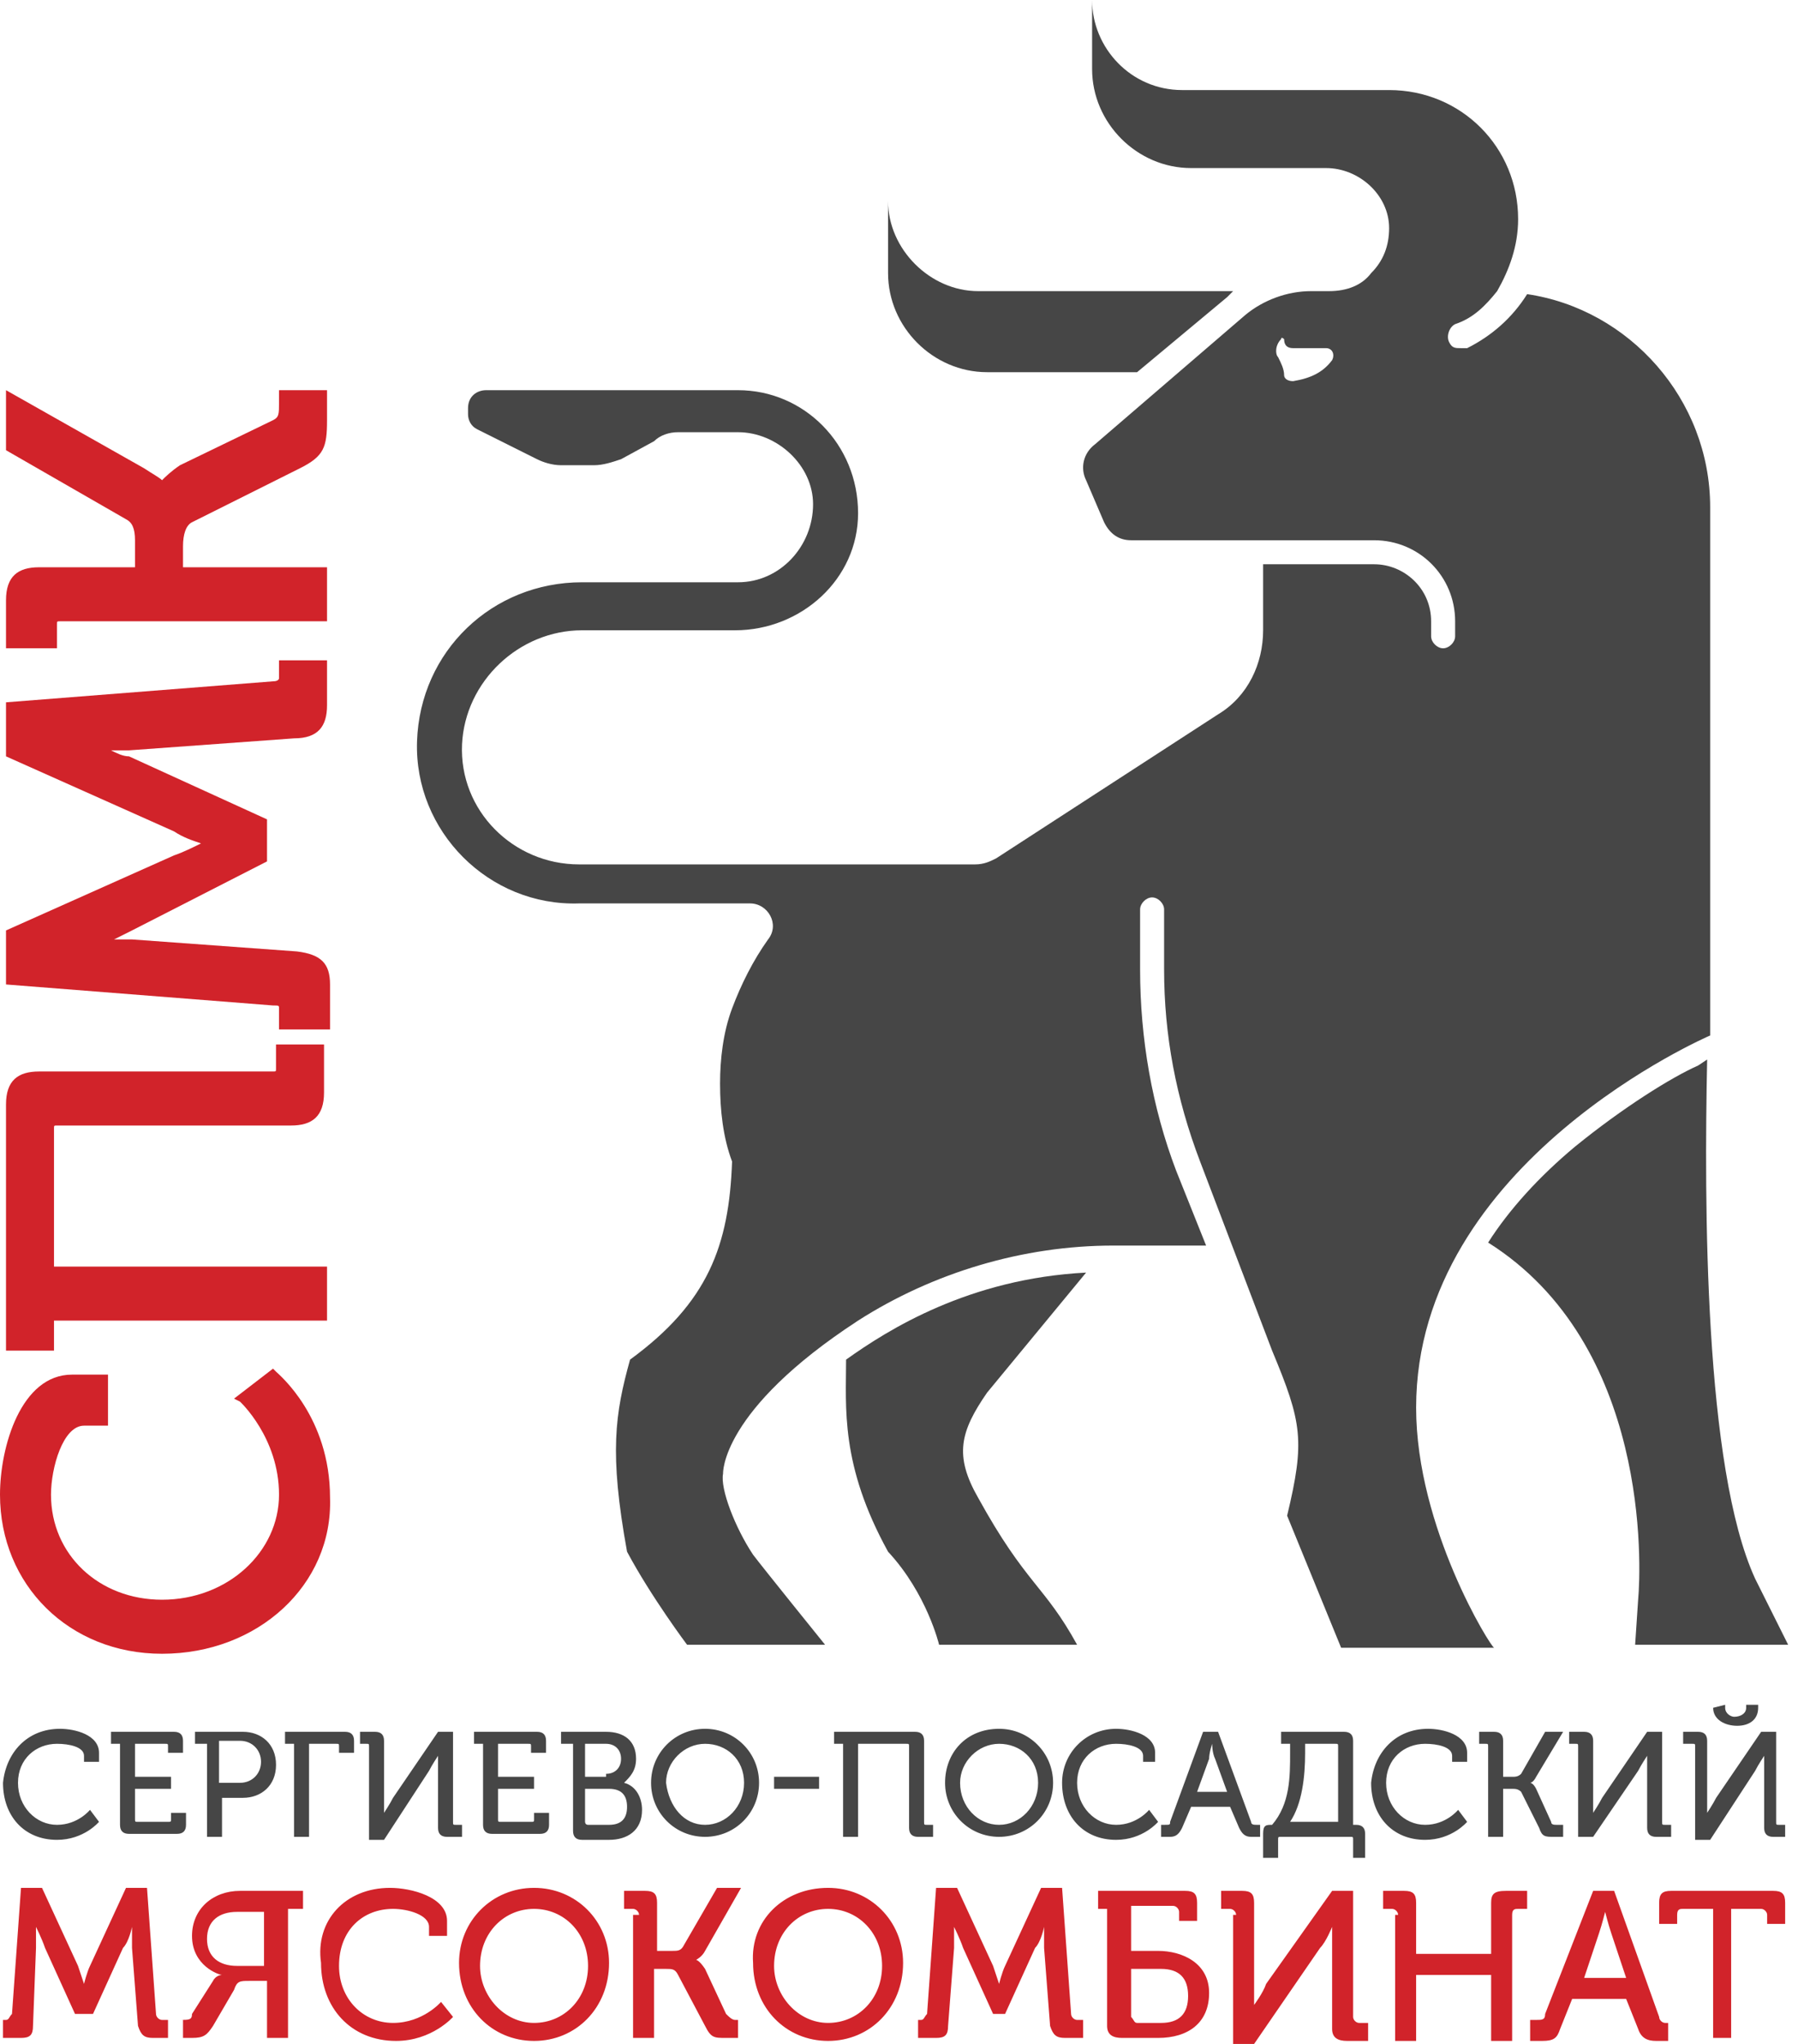 <svg width="88" height="100" viewBox="0 0 88 100" fill="none" xmlns="http://www.w3.org/2000/svg">
<path d="M2.937 84.582C3.671 84.582 4.846 84.876 4.846 85.757V86.197H4.112V85.904C4.112 85.463 3.377 85.316 2.79 85.316C1.762 85.316 0.881 86.05 0.881 87.225C0.881 88.4 1.762 89.281 2.79 89.281C3.818 89.281 4.405 88.547 4.405 88.547L4.846 89.134C4.846 89.134 4.112 90.015 2.79 90.015C1.175 90.015 0.147 88.84 0.147 87.225C0.294 85.757 1.322 84.582 2.937 84.582ZM5.874 85.316H5.433V84.729H8.517C8.811 84.729 8.957 84.876 8.957 85.169V85.757H8.223V85.463C8.223 85.316 8.223 85.316 8.076 85.316H6.608V86.931H8.37V87.519H6.608V88.987C6.608 89.134 6.608 89.134 6.755 89.134H8.223C8.37 89.134 8.37 89.134 8.37 88.987V88.694H9.104V89.281C9.104 89.575 8.957 89.722 8.664 89.722H6.314C6.021 89.722 5.874 89.575 5.874 89.281V85.316ZM9.985 85.316H9.545V84.729H11.894C12.775 84.729 13.51 85.316 13.51 86.344C13.51 87.372 12.775 87.959 11.894 87.959H10.866V89.868H10.132V85.316H9.985ZM11.747 87.225C12.335 87.225 12.775 86.785 12.775 86.197C12.775 85.61 12.335 85.169 11.747 85.169H10.72V87.225H11.747ZM14.391 85.316H13.95V84.729H16.887C17.181 84.729 17.328 84.876 17.328 85.169V85.757H16.593V85.463C16.593 85.316 16.593 85.316 16.446 85.316H15.125V89.868H14.391V85.316ZM18.062 85.463C18.062 85.316 18.062 85.316 17.915 85.316H17.621V84.729H18.355C18.649 84.729 18.796 84.876 18.796 85.169V87.959C18.796 88.253 18.796 88.694 18.796 88.694C18.796 88.694 19.09 88.253 19.236 87.959L21.439 84.729H22.173V89.134C22.173 89.281 22.173 89.281 22.32 89.281H22.614V89.868H21.88C21.586 89.868 21.439 89.722 21.439 89.428V86.638C21.439 86.344 21.439 85.904 21.439 85.904C21.439 85.904 21.145 86.344 20.998 86.638L18.796 90.015H18.062V85.463ZM23.642 85.316H23.201V84.729H26.285C26.579 84.729 26.725 84.876 26.725 85.169V85.757H25.991V85.463C25.991 85.316 25.991 85.316 25.844 85.316H24.376V86.931H26.138V87.519H24.376V88.987C24.376 89.134 24.376 89.134 24.523 89.134H25.991C26.138 89.134 26.138 89.134 26.138 88.987V88.694H26.872V89.281C26.872 89.575 26.725 89.722 26.432 89.722H24.082C23.789 89.722 23.642 89.575 23.642 89.281V85.316ZM27.9 85.316H27.46V84.729H29.662C30.543 84.729 31.131 85.169 31.131 86.05C31.131 86.638 30.837 86.931 30.543 87.225C31.131 87.372 31.424 87.959 31.424 88.547C31.424 89.575 30.69 90.015 29.809 90.015H28.488C28.194 90.015 28.047 89.868 28.047 89.575V85.316H27.9ZM29.662 86.785C30.103 86.785 30.396 86.491 30.396 86.05C30.396 85.61 30.103 85.316 29.662 85.316H28.634V86.931H29.662V86.785ZM28.781 89.281H29.809C30.396 89.281 30.69 88.987 30.69 88.4C30.69 87.812 30.396 87.519 29.809 87.519H28.634V89.134C28.634 89.134 28.634 89.281 28.781 89.281ZM34.508 84.582C35.977 84.582 37.151 85.757 37.151 87.225C37.151 88.694 35.977 89.868 34.508 89.868C33.04 89.868 31.865 88.694 31.865 87.225C31.865 85.757 33.04 84.582 34.508 84.582ZM34.508 89.281C35.536 89.281 36.417 88.4 36.417 87.225C36.417 86.05 35.536 85.316 34.508 85.316C33.48 85.316 32.599 86.197 32.599 87.225C32.746 88.4 33.48 89.281 34.508 89.281ZM37.886 86.931H40.088V87.519H37.886V86.931ZM41.263 85.316H40.822V84.729H44.787C45.081 84.729 45.228 84.876 45.228 85.169V89.134C45.228 89.281 45.228 89.281 45.374 89.281H45.668V89.868H44.934C44.64 89.868 44.493 89.722 44.493 89.428V85.463C44.493 85.316 44.493 85.316 44.347 85.316H41.997V89.868H41.263V85.316ZM48.899 84.582C50.367 84.582 51.542 85.757 51.542 87.225C51.542 88.694 50.367 89.868 48.899 89.868C47.43 89.868 46.255 88.694 46.255 87.225C46.255 85.757 47.283 84.582 48.899 84.582ZM48.899 89.281C49.927 89.281 50.808 88.4 50.808 87.225C50.808 86.05 49.927 85.316 48.899 85.316C47.871 85.316 46.99 86.197 46.99 87.225C46.99 88.4 47.871 89.281 48.899 89.281ZM54.626 84.582C55.36 84.582 56.535 84.876 56.535 85.757V86.197H55.947V85.904C55.947 85.463 55.213 85.316 54.626 85.316C53.598 85.316 52.717 86.05 52.717 87.225C52.717 88.4 53.598 89.281 54.626 89.281C55.654 89.281 56.241 88.547 56.241 88.547L56.681 89.134C56.681 89.134 55.947 90.015 54.626 90.015C53.01 90.015 51.982 88.84 51.982 87.225C51.982 85.757 53.157 84.582 54.626 84.582ZM56.975 89.281C57.269 89.281 57.269 89.281 57.269 89.134L58.884 84.729H59.618L61.233 89.134C61.233 89.281 61.38 89.281 61.527 89.281H61.674V89.868H61.233C60.94 89.868 60.793 89.722 60.646 89.428L60.206 88.4H58.297L57.856 89.428C57.709 89.722 57.562 89.868 57.269 89.868H56.828V89.281H56.975ZM60.059 87.666L59.471 86.05C59.325 85.757 59.325 85.316 59.325 85.316C59.325 85.316 59.178 85.757 59.178 86.05L58.59 87.666H60.059ZM62.261 89.281C63.142 88.253 63.142 86.931 63.142 85.757V85.316H62.702V84.729H65.786C66.079 84.729 66.226 84.876 66.226 85.169V89.281H66.373C66.667 89.281 66.814 89.428 66.814 89.722V90.896H66.226V90.015C66.226 89.868 66.226 89.868 66.079 89.868H62.702C62.555 89.868 62.555 89.868 62.555 90.015V90.896H61.821V89.722C61.821 89.281 61.968 89.281 62.261 89.281ZM65.492 89.281V85.463C65.492 85.316 65.492 85.316 65.345 85.316H63.877V85.757C63.877 86.931 63.73 88.253 63.142 89.134H65.492V89.281ZM69.897 84.582C70.631 84.582 71.806 84.876 71.806 85.757V86.197H71.072V85.904C71.072 85.463 70.338 85.316 69.75 85.316C68.722 85.316 67.841 86.05 67.841 87.225C67.841 88.4 68.722 89.281 69.75 89.281C70.778 89.281 71.366 88.547 71.366 88.547L71.806 89.134C71.806 89.134 71.072 90.015 69.75 90.015C68.135 90.015 67.107 88.84 67.107 87.225C67.254 85.757 68.282 84.582 69.897 84.582ZM72.834 85.463C72.834 85.316 72.834 85.316 72.687 85.316H72.394V84.729H73.128C73.421 84.729 73.568 84.876 73.568 85.169V86.931H74.009C74.156 86.931 74.302 86.931 74.449 86.785L75.624 84.729H76.505L75.184 86.931C75.037 87.225 74.89 87.225 74.89 87.225C74.89 87.225 75.037 87.225 75.184 87.519L75.918 89.134C75.918 89.281 76.065 89.281 76.212 89.281H76.505V89.868H76.065C75.624 89.868 75.477 89.868 75.33 89.428L74.449 87.666C74.302 87.519 74.156 87.519 74.009 87.519H73.568V89.868H72.834V85.463ZM77.239 85.463C77.239 85.316 77.239 85.316 77.093 85.316H76.799V84.729H77.533C77.827 84.729 77.974 84.876 77.974 85.169V87.959C77.974 88.253 77.974 88.694 77.974 88.694C77.974 88.694 78.267 88.253 78.414 87.959L80.617 84.729H81.351V89.134C81.351 89.281 81.351 89.281 81.498 89.281H81.791V89.868H81.057C80.764 89.868 80.617 89.722 80.617 89.428V86.638C80.617 86.344 80.617 85.904 80.617 85.904C80.617 85.904 80.323 86.344 80.176 86.638L77.974 89.868H77.239V85.463ZM82.966 85.463C82.966 85.316 82.966 85.316 82.819 85.316H82.379V84.729H83.113C83.407 84.729 83.554 84.876 83.554 85.169V87.959C83.554 88.253 83.554 88.694 83.554 88.694C83.554 88.694 83.847 88.253 83.994 87.959L86.197 84.729H86.931V89.134C86.931 89.281 86.931 89.281 87.078 89.281H87.371V89.868H86.784C86.49 89.868 86.344 89.722 86.344 89.428V86.638C86.344 86.344 86.344 85.904 86.344 85.904C86.344 85.904 86.05 86.344 85.903 86.638L83.701 90.015H82.966V85.463ZM83.847 83.554L84.435 83.407V83.554C84.435 83.848 84.728 83.995 84.875 83.995C85.169 83.995 85.463 83.848 85.463 83.554V83.407H86.05V83.554C86.05 84.141 85.609 84.435 85.022 84.435C84.435 84.435 83.847 84.141 83.847 83.554Z" fill="#464646"/>
<path d="M7.93 80.911C3.377 80.911 0 77.533 0 73.128C0 70.778 1.028 67.254 3.524 67.254H5.286V69.751H4.112C3.084 69.751 2.496 71.806 2.496 73.128C2.496 76.065 4.846 78.267 7.93 78.267C11.16 78.267 13.656 75.918 13.656 73.128C13.656 70.338 11.747 68.576 11.747 68.576L11.454 68.429L13.363 66.961L13.509 67.108C13.656 67.254 16.153 69.31 16.153 73.275C16.3 77.533 12.629 80.911 7.93 80.911ZM2.643 66.08H0.294V54.038C0.294 52.864 0.881 52.423 1.909 52.423H13.363C13.509 52.423 13.509 52.423 13.509 52.276V51.102H15.859V53.451C15.859 54.626 15.272 55.066 14.244 55.066H2.79C2.643 55.066 2.643 55.066 2.643 55.213V61.968H16.006V64.611H2.643V66.08ZM16.006 50.367H13.656V49.34C13.656 49.193 13.656 49.193 13.363 49.193L0.294 48.165V45.522L8.517 41.85C8.957 41.704 9.545 41.41 9.838 41.263C9.398 41.116 8.957 40.969 8.517 40.676L0.294 37.005V34.361L13.363 33.334C13.656 33.334 13.656 33.187 13.656 33.187V32.306H16.006V34.508C16.006 35.536 15.565 36.124 14.391 36.124L6.314 36.711C6.021 36.711 5.727 36.711 5.433 36.711C5.727 36.858 6.021 37.005 6.314 37.005L13.069 40.088V42.144L6.461 45.522C6.167 45.668 5.874 45.815 5.58 45.962C5.874 45.962 6.167 45.962 6.461 45.962L14.537 46.55C15.712 46.696 16.153 47.137 16.153 48.165V50.367H16.006ZM2.643 31.718H0.294V29.369C0.294 28.194 0.881 27.754 1.909 27.754H6.608V26.432C6.608 25.845 6.461 25.551 6.167 25.404L0.294 22.027V19.09L7.048 22.908C7.489 23.201 7.783 23.348 7.93 23.495C8.076 23.348 8.37 23.055 8.811 22.761L13.363 20.558C13.656 20.411 13.656 20.265 13.656 19.677V19.09H16.006V20.558C16.006 21.88 15.859 22.32 14.684 22.908L9.398 25.551C9.104 25.698 8.957 26.138 8.957 26.726V27.754H16.006V30.397H2.937C2.79 30.397 2.79 30.397 2.79 30.544V31.718H2.643Z" fill="#D1232A"/>
<path d="M80.176 78.267L80.029 80.47H87.518L85.903 77.24C83.407 71.806 83.407 58.884 83.554 51.836L83.113 52.13C81.791 52.717 79.442 54.185 77.093 56.094C75.33 57.563 73.862 59.178 72.834 60.793C80.764 65.786 80.323 76.652 80.176 78.267Z" fill="#464646"/>
<path d="M43.465 75.918C45.374 77.974 45.962 80.47 45.962 80.47H52.717C51.101 77.533 50.22 77.533 47.871 73.275C46.696 71.219 46.99 70.044 48.311 68.135L53.157 62.262C47.43 62.555 43.465 65.052 41.41 66.52C41.41 68.87 41.116 71.659 43.465 75.918Z" fill="#464646"/>
<path d="M43.465 9.839V13.363C43.465 16.006 45.668 18.209 48.311 18.209H55.654L60.059 14.538C60.206 14.391 60.206 14.391 60.352 14.244H47.871C45.521 14.244 43.465 12.188 43.465 9.839Z" fill="#464646"/>
<path d="M20.411 36.27C20.558 31.865 24.082 28.488 28.488 28.488H36.123C38.179 28.488 39.794 26.726 39.794 24.67C39.794 22.761 38.032 21.146 36.123 21.146H33.187C32.746 21.146 32.306 21.293 32.012 21.586L30.396 22.467C29.956 22.614 29.515 22.761 29.075 22.761H27.46C27.019 22.761 26.579 22.614 26.285 22.467L23.348 20.999C23.054 20.852 22.907 20.558 22.907 20.265V19.971C22.907 19.384 23.348 19.09 23.789 19.09H36.123C39.354 19.09 41.997 21.733 41.997 25.11C41.997 28.341 39.207 30.837 35.977 30.837H28.488C25.404 30.837 22.761 33.334 22.614 36.417C22.467 39.648 25.11 42.291 28.341 42.291H47.724C48.164 42.291 48.458 42.144 48.752 41.997L59.618 34.949C61.087 34.068 61.821 32.453 61.821 30.837V27.607H67.254C68.722 27.607 70.044 28.782 70.044 30.397V31.131C70.044 31.425 70.338 31.718 70.631 31.718C70.925 31.718 71.219 31.425 71.219 31.131V30.397C71.219 28.194 69.457 26.432 67.254 26.432H55.36C54.772 26.432 54.332 26.138 54.038 25.551L53.157 23.495C52.864 22.908 53.01 22.174 53.598 21.733L60.94 15.419C61.821 14.684 62.996 14.244 64.17 14.244H65.051C65.933 14.244 66.667 13.95 67.107 13.363C67.695 12.776 67.988 12.041 67.988 11.16C67.988 9.545 66.52 8.223 64.905 8.223H58.297C55.654 8.223 53.451 6.021 53.451 3.378V0C53.451 2.35 55.36 4.406 57.856 4.406H67.988C71.513 4.406 74.302 7.196 74.302 10.72C74.302 12.041 73.862 13.216 73.275 14.244C72.687 14.978 72.1 15.566 71.219 15.859C70.925 16.006 70.778 16.447 70.925 16.74C71.072 17.034 71.219 17.034 71.513 17.034C71.659 17.034 71.659 17.034 71.806 17.034C72.981 16.447 74.009 15.566 74.743 14.391C79.736 15.125 83.701 19.53 83.701 24.817V50.661C83.701 50.661 69.31 56.828 69.31 68.87C69.31 74.743 72.981 80.617 73.128 80.617H65.639L62.996 74.156C63.877 70.485 63.73 69.604 62.261 66.079L58.737 56.828C57.562 53.745 56.975 50.661 56.975 47.431V44.494C56.975 44.2 56.681 43.906 56.388 43.906C56.094 43.906 55.8 44.2 55.8 44.494V47.431C55.8 50.808 56.388 54.185 57.562 57.269L59.031 60.94H54.479C50.073 60.94 45.668 62.262 41.997 64.611C35.242 69.016 35.389 72.1 35.389 72.1C35.242 72.834 35.977 74.743 36.858 76.065C37.298 76.652 40.382 80.47 40.382 80.47H33.627C33.627 80.47 31.865 78.121 30.69 75.918C29.809 71.072 30.103 69.163 30.837 66.52C34.655 63.73 35.683 60.94 35.83 56.828C35.389 55.654 35.242 54.332 35.242 53.011C35.242 51.836 35.389 50.514 35.83 49.34C36.27 48.165 36.858 46.99 37.592 45.962C38.179 45.228 37.592 44.2 36.711 44.2H28.341C23.935 44.347 20.264 40.676 20.411 36.27ZM64.905 17.034H63.289C62.996 17.034 62.849 16.887 62.849 16.593C62.849 16.593 62.702 16.447 62.702 16.593C62.408 16.887 62.408 17.328 62.555 17.474C62.702 17.768 62.849 18.062 62.849 18.356C62.849 18.502 62.996 18.649 63.289 18.649C64.17 18.502 64.758 18.209 65.198 17.621C65.345 17.328 65.198 17.034 64.905 17.034Z" fill="#464646"/>
<path d="M0 98.825H0.294C0.441 98.825 0.441 98.678 0.587 98.532L1.028 92.364H2.056L3.818 96.182C3.965 96.623 4.112 97.063 4.112 97.063C4.112 97.063 4.258 96.476 4.405 96.182L6.167 92.364H7.195L7.636 98.532C7.636 98.678 7.783 98.825 7.93 98.825H8.223V99.706H7.489C7.048 99.706 6.902 99.56 6.755 99.119L6.461 95.301C6.461 94.861 6.461 94.273 6.461 94.273C6.461 94.273 6.314 95.007 6.021 95.301L4.552 98.532H3.671L2.203 95.301C2.056 94.861 1.762 94.273 1.762 94.273C1.762 94.273 1.762 94.861 1.762 95.301L1.615 99.119C1.615 99.56 1.468 99.706 1.028 99.706H0.147V98.825H0ZM8.811 98.825C9.251 98.825 9.398 98.825 9.398 98.532L10.426 96.916C10.573 96.623 10.866 96.623 10.866 96.623C10.72 96.623 9.398 96.182 9.398 94.714C9.398 93.392 10.426 92.511 11.747 92.511H14.831V93.392H14.097V99.706H13.069V96.916H12.188C11.747 96.916 11.601 96.916 11.454 97.357L10.426 99.119C10.132 99.56 9.985 99.706 9.398 99.706H8.957V98.825H8.811ZM12.922 96.182V93.539H11.601C10.72 93.539 10.132 93.98 10.132 94.861C10.132 95.742 10.72 96.182 11.601 96.182H12.922ZM19.09 92.364C20.117 92.364 21.88 92.805 21.88 93.98V94.714H20.998V94.273C20.998 93.686 19.971 93.392 19.236 93.392C17.768 93.392 16.593 94.42 16.593 96.182C16.593 97.797 17.768 98.972 19.236 98.972C20.705 98.972 21.586 97.944 21.586 97.944L22.173 98.678C22.173 98.678 21.145 99.853 19.383 99.853C17.181 99.853 15.712 98.238 15.712 96.035C15.418 93.98 16.887 92.364 19.09 92.364ZM26.138 92.364C28.194 92.364 29.809 93.98 29.809 96.035C29.809 98.238 28.194 99.853 26.138 99.853C24.082 99.853 22.467 98.238 22.467 96.035C22.467 93.98 24.082 92.364 26.138 92.364ZM26.138 98.972C27.607 98.972 28.781 97.797 28.781 96.182C28.781 94.567 27.607 93.392 26.138 93.392C24.67 93.392 23.495 94.567 23.495 96.182C23.495 97.651 24.67 98.972 26.138 98.972ZM31.277 93.686C31.277 93.539 31.131 93.392 30.984 93.392H30.543V92.511H31.571C32.012 92.511 32.159 92.658 32.159 93.099V95.448H32.893C33.187 95.448 33.333 95.448 33.48 95.154L35.095 92.364H36.27L34.508 95.448C34.361 95.742 34.068 95.888 34.068 95.888C34.068 95.888 34.214 95.888 34.508 96.329L35.536 98.532C35.683 98.678 35.83 98.825 35.977 98.825H36.123V99.706H35.536C34.949 99.706 34.802 99.706 34.508 99.119L33.187 96.623C33.04 96.329 32.893 96.329 32.599 96.329H32.012V99.706H30.984V93.686H31.277ZM40.529 92.364C42.584 92.364 44.2 93.98 44.2 96.035C44.2 98.238 42.584 99.853 40.529 99.853C38.473 99.853 36.858 98.238 36.858 96.035C36.711 93.98 38.326 92.364 40.529 92.364ZM40.529 98.972C41.997 98.972 43.172 97.797 43.172 96.182C43.172 94.567 41.997 93.392 40.529 93.392C39.06 93.392 37.886 94.567 37.886 96.182C37.886 97.651 39.06 98.972 40.529 98.972ZM44.787 98.825H45.081C45.228 98.825 45.228 98.678 45.374 98.532L45.815 92.364H46.843L48.605 96.182C48.752 96.623 48.899 97.063 48.899 97.063C48.899 97.063 49.045 96.476 49.192 96.182L50.955 92.364H51.982L52.423 98.532C52.423 98.678 52.57 98.825 52.717 98.825H53.01V99.706H52.129C51.689 99.706 51.542 99.56 51.395 99.119L51.101 95.301C51.101 94.861 51.101 94.273 51.101 94.273C51.101 94.273 50.955 95.007 50.661 95.301L49.192 98.532H48.605L47.137 95.301C46.99 94.861 46.696 94.273 46.696 94.273C46.696 94.273 46.696 94.861 46.696 95.301L46.402 99.119C46.402 99.56 46.255 99.706 45.815 99.706H44.934V98.825H44.787ZM54.479 93.392H53.745V92.511H58.003C58.444 92.511 58.59 92.658 58.59 93.099V93.98H57.709V93.539C57.709 93.392 57.562 93.245 57.416 93.245H55.36V95.448H56.681C57.856 95.448 59.178 96.035 59.178 97.504C59.178 98.972 58.15 99.706 56.681 99.706H54.919C54.479 99.706 54.185 99.56 54.185 99.119V93.392H54.479ZM55.654 98.972H56.828C57.709 98.972 58.15 98.532 58.15 97.651C58.15 96.769 57.709 96.329 56.828 96.329H55.36V98.678C55.507 98.825 55.507 98.972 55.654 98.972ZM60.499 93.686C60.499 93.539 60.352 93.392 60.206 93.392H59.765V92.511H60.793C61.233 92.511 61.38 92.658 61.38 93.099V97.063C61.38 97.504 61.38 98.091 61.38 98.091C61.38 98.091 61.821 97.504 61.968 97.063L65.198 92.511H66.226V98.678C66.226 98.825 66.373 98.972 66.52 98.972H66.96V99.853H65.933C65.492 99.853 65.198 99.706 65.198 99.266V95.301C65.198 94.861 65.198 94.273 65.198 94.273C65.198 94.273 64.905 95.007 64.611 95.301L61.38 100H60.352V93.686H60.499ZM68.429 93.686C68.429 93.539 68.282 93.392 68.135 93.392H67.695V92.511H68.722C69.163 92.511 69.31 92.658 69.31 93.099V95.595H72.981V93.099C72.981 92.658 73.128 92.511 73.715 92.511H74.743V93.392H74.302C74.156 93.392 74.009 93.392 74.009 93.686V99.853H72.981V96.623H69.31V99.853H68.282V93.686H68.429ZM75.184 98.825C75.477 98.825 75.624 98.825 75.624 98.532L77.974 92.511H79.001L81.204 98.678C81.204 98.825 81.351 98.972 81.498 98.972H81.645V99.853H81.057C80.617 99.853 80.323 99.706 80.176 99.266L79.589 97.797H76.946L76.358 99.266C76.212 99.706 76.065 99.853 75.477 99.853H74.89V98.825H75.184ZM79.589 96.769L78.855 94.567C78.708 94.126 78.561 93.539 78.561 93.539C78.561 93.539 78.414 94.126 78.267 94.567L77.533 96.769H79.589ZM83.847 93.392H82.379C82.232 93.392 82.085 93.392 82.085 93.686V94.126H81.204V93.099C81.204 92.658 81.351 92.511 81.791 92.511H86.784C87.225 92.511 87.371 92.658 87.371 93.099V94.126H86.49V93.686C86.49 93.539 86.344 93.392 86.197 93.392H84.728V99.706H83.847V93.392Z" fill="#D1232A"/>
</svg>
